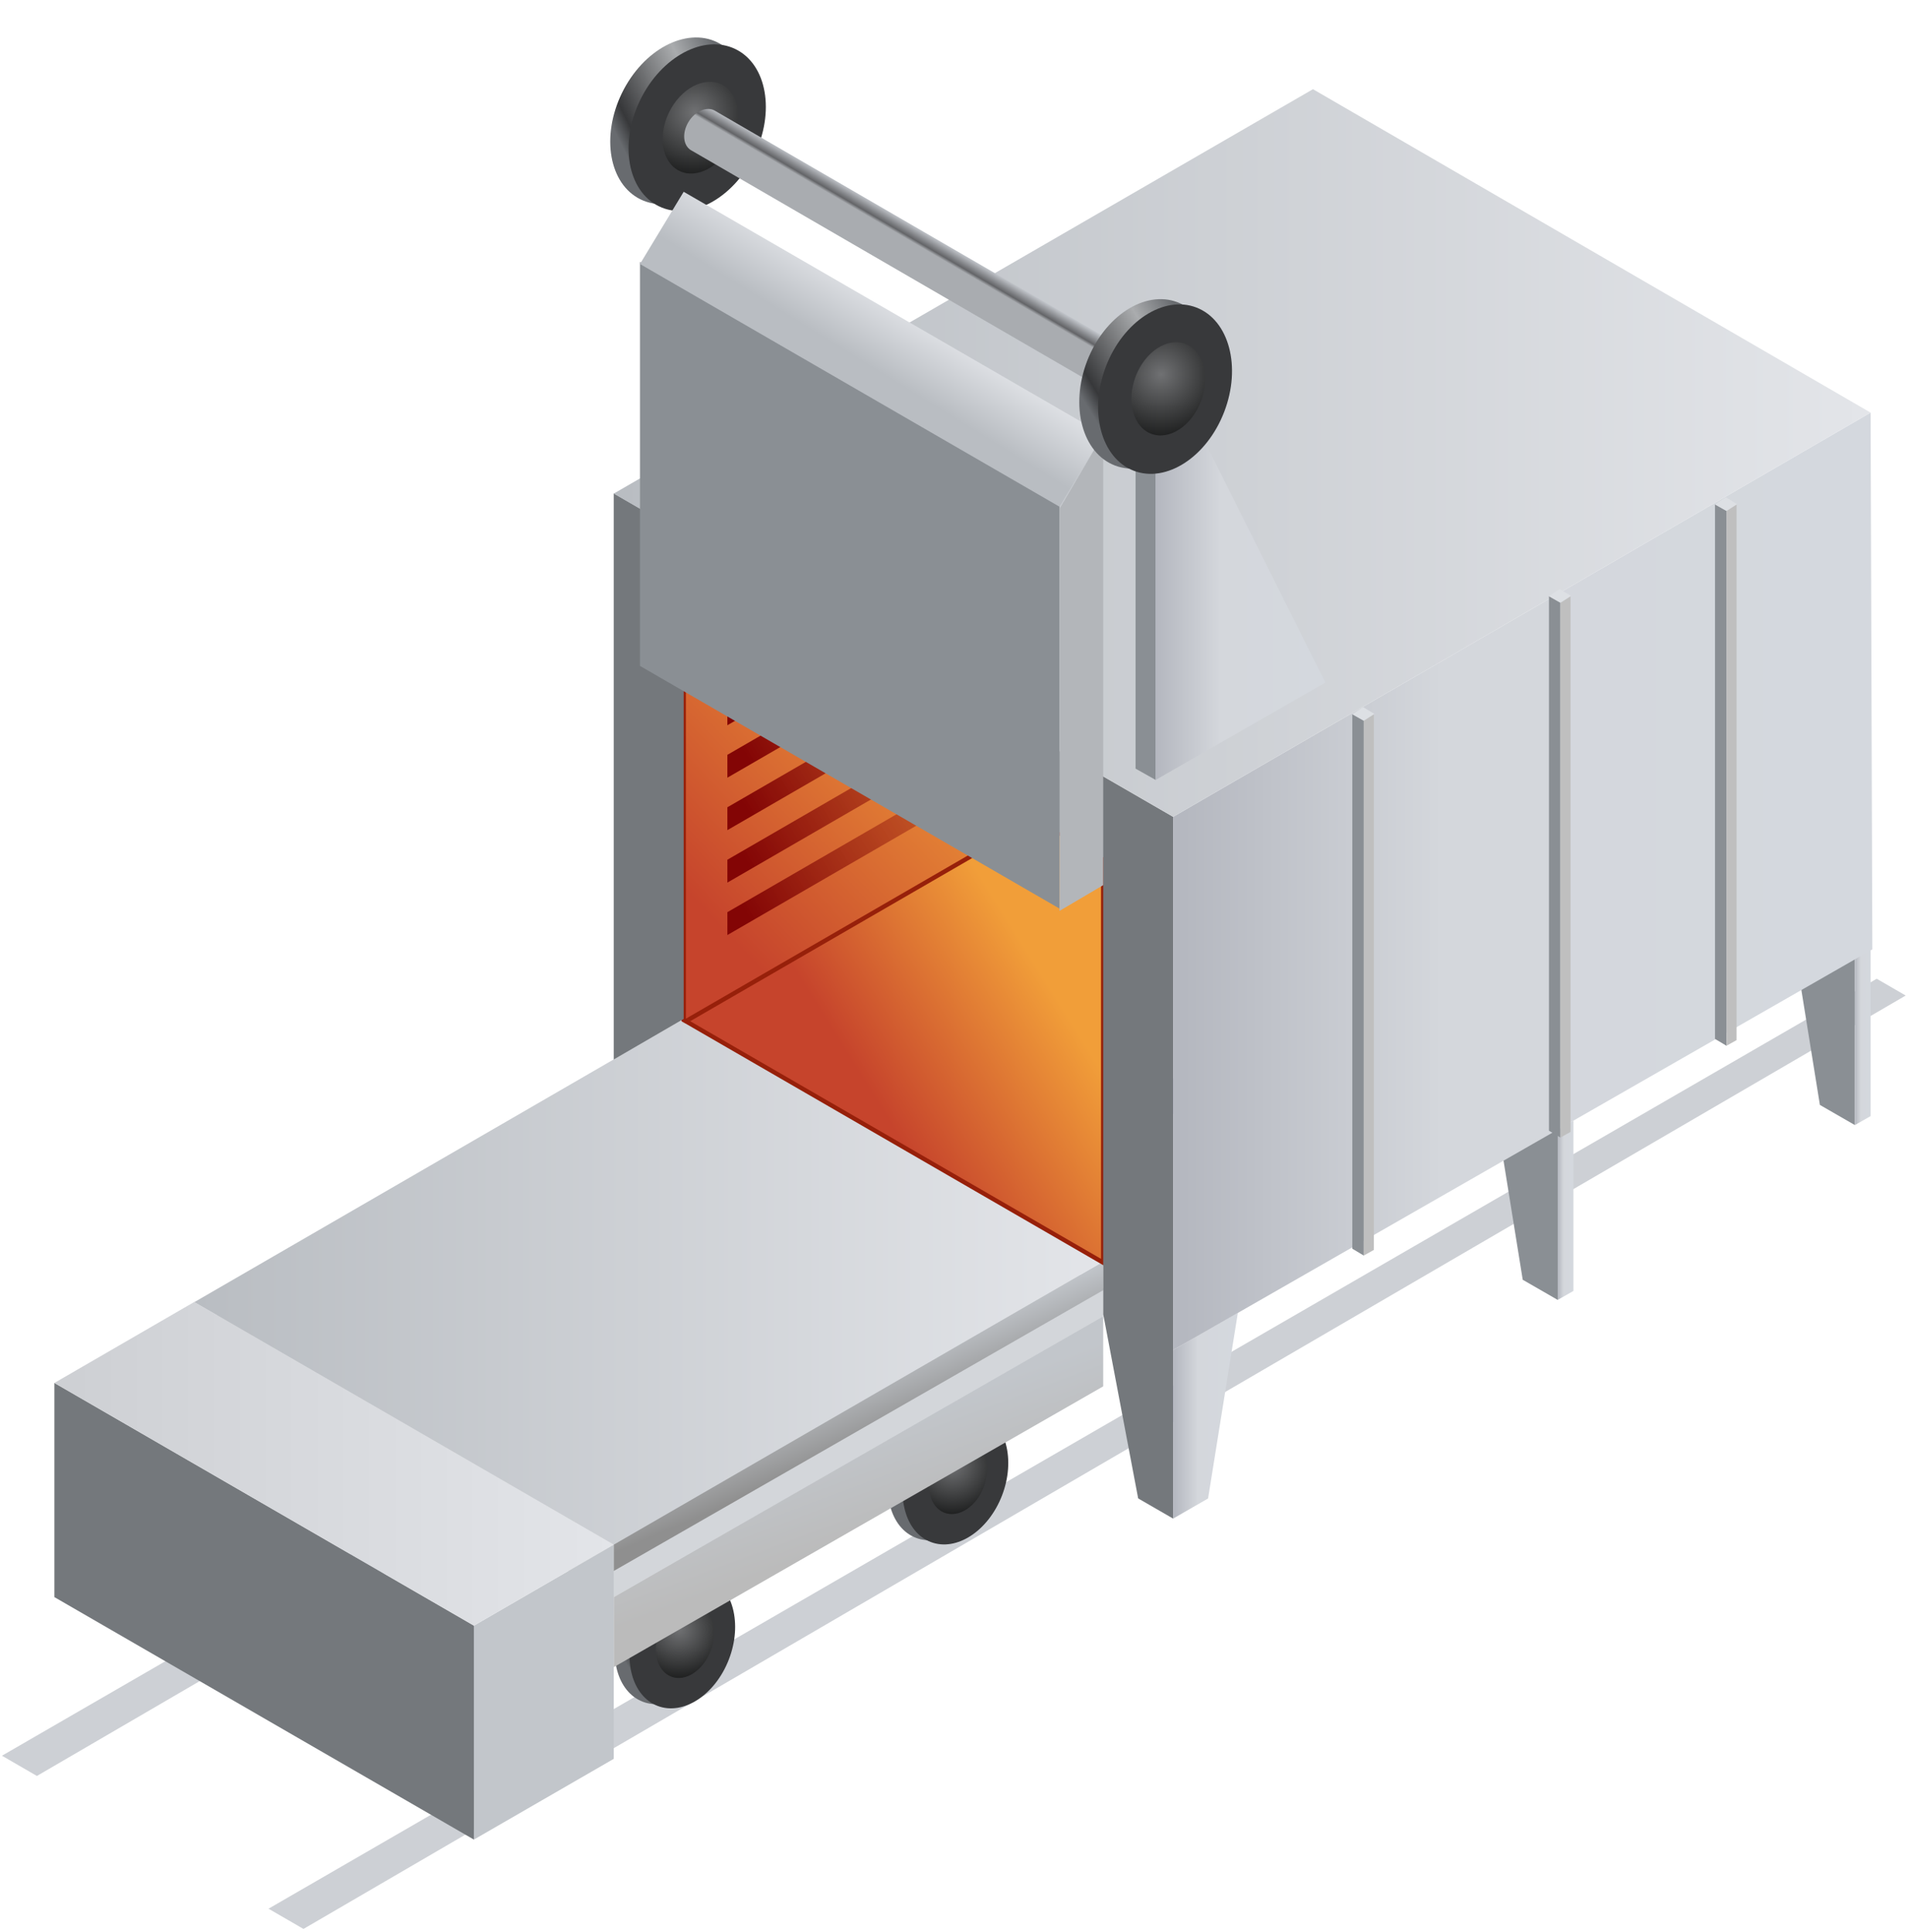 <?xml version="1.0" encoding="UTF-8"?>
<svg width="489px" height="495px" viewBox="0 0 489 495" version="1.1" xmlns="http://www.w3.org/2000/svg" xmlns:xlink="http://www.w3.org/1999/xlink">
    <title>台车炉</title>
    <defs>
        <linearGradient x1="83.012%" y1="28.787%" x2="12.671%" y2="67.804%" id="linearGradient-1">
            <stop stop-color="#686B6F" offset="0%"></stop>
            <stop stop-color="#37383A" offset="12.42%"></stop>
            <stop stop-color="#AAACAE" offset="70.031%"></stop>
            <stop stop-color="#686B6F" offset="100%"></stop>
        </linearGradient>
        <radialGradient cx="38.546%" cy="32.937%" fx="38.546%" fy="32.937%" r="98.331%" gradientTransform="translate(0.385,0.329),scale(0.724,1),rotate(35.321),scale(1,1.033),translate(-0.385,-0.329)" id="radialGradient-2">
            <stop stop-color="#707173" offset="0%"></stop>
            <stop stop-color="#161717" offset="100%"></stop>
        </radialGradient>
        <linearGradient x1="37.626%" y1="39.832%" x2="50%" y2="63.582%" id="linearGradient-3">
            <stop stop-color="#C2C6CB" offset="0%"></stop>
            <stop stop-color="#BBBBBB" offset="100%"></stop>
        </linearGradient>
        <linearGradient x1="37.626%" y1="42.194%" x2="50%" y2="60.427%" id="linearGradient-4">
            <stop stop-color="#C2C6CB" offset="0%"></stop>
            <stop stop-color="#8F8F8F" offset="100%"></stop>
        </linearGradient>
        <linearGradient x1="100%" y1="50%" x2="0%" y2="50%" id="linearGradient-5">
            <stop stop-color="#E3E5E9" offset="0%"></stop>
            <stop stop-color="#B9BDC2" offset="100%"></stop>
        </linearGradient>
        <linearGradient x1="100%" y1="50%" x2="3.297%" y2="50%" id="linearGradient-6">
            <stop stop-color="#E3E5E9" offset="0%"></stop>
            <stop stop-color="#CED0D4" offset="100%"></stop>
        </linearGradient>
        <linearGradient x1="80.199%" y1="50%" x2="50%" y2="79.122%" id="linearGradient-7">
            <stop stop-color="#F19E39" offset="0%"></stop>
            <stop stop-color="#C6442C" offset="100%"></stop>
        </linearGradient>
        <polygon id="path-8" points="0 103.517 107.52 165.704 107.52 62.132 0 0"></polygon>
        <linearGradient x1="54.744%" y1="56.593%" x2="20.459%" y2="98.32%" id="linearGradient-10">
            <stop stop-color="#F19E39" offset="0%"></stop>
            <stop stop-color="#C6442C" offset="100%"></stop>
        </linearGradient>
        <linearGradient x1="96.95%" y1="50%" x2="3.177%" y2="86.529%" id="linearGradient-11">
            <stop stop-color="#DD7533" stop-opacity="0.6" offset="0%"></stop>
            <stop stop-color="#830505" offset="100%"></stop>
        </linearGradient>
        <linearGradient x1="100%" y1="50%" x2="0%" y2="50%" id="linearGradient-12">
            <stop stop-color="#D4D8DE" offset="0%"></stop>
            <stop stop-color="#D4D7DC" offset="61.573%"></stop>
            <stop stop-color="#B4B7BF" offset="100%"></stop>
        </linearGradient>
        <linearGradient x1="100%" y1="50%" x2="0%" y2="50%" id="linearGradient-13">
            <stop stop-color="#D4D8DE" offset="0%"></stop>
            <stop stop-color="#D4D7DC" offset="61.573%"></stop>
            <stop stop-color="#B4B7BF" offset="100%"></stop>
        </linearGradient>
        <linearGradient x1="100%" y1="50%" x2="0%" y2="50%" id="linearGradient-14">
            <stop stop-color="#D4D8DE" offset="0%"></stop>
            <stop stop-color="#D4D7DC" offset="61.573%"></stop>
            <stop stop-color="#B4B7BF" offset="100%"></stop>
        </linearGradient>
        <linearGradient x1="100%" y1="50%" x2="0%" y2="50%" id="linearGradient-15">
            <stop stop-color="#D4D8DE" offset="0%"></stop>
            <stop stop-color="#D4D7DC" offset="61.573%"></stop>
            <stop stop-color="#B4B7BF" offset="100%"></stop>
        </linearGradient>
        <linearGradient x1="100%" y1="50%" x2="0%" y2="50%" id="linearGradient-16">
            <stop stop-color="#E3E5E9" offset="0%"></stop>
            <stop stop-color="#B9BDC2" offset="100%"></stop>
        </linearGradient>
        <linearGradient x1="83.012%" y1="28.612%" x2="12.671%" y2="67.95%" id="linearGradient-17">
            <stop stop-color="#686B6F" offset="0%"></stop>
            <stop stop-color="#37383A" offset="12.42%"></stop>
            <stop stop-color="#AAACAE" offset="70.031%"></stop>
            <stop stop-color="#686B6F" offset="100%"></stop>
        </linearGradient>
        <radialGradient cx="38.546%" cy="32.937%" fx="38.546%" fy="32.937%" r="98.064%" gradientTransform="translate(0.385,0.329),scale(0.727,1),rotate(35.432),scale(1,1.033),translate(-0.385,-0.329)" id="radialGradient-18">
            <stop stop-color="#707173" offset="0%"></stop>
            <stop stop-color="#161717" offset="100%"></stop>
        </radialGradient>
        <linearGradient x1="67.156%" y1="43.865%" x2="53.514%" y2="58.866%" id="linearGradient-19">
            <stop stop-color="#E3E5E9" offset="0%"></stop>
            <stop stop-color="#B9BDC2" offset="100%"></stop>
        </linearGradient>
        <linearGradient x1="32.746%" y1="52.031%" x2="37.947%" y2="57.685%" id="linearGradient-20">
            <stop stop-color="#B8BAC0" offset="0%"></stop>
            <stop stop-color="#D4D8DE" offset="30.201%"></stop>
            <stop stop-color="#636467" offset="87.273%"></stop>
            <stop stop-color="#A9ACB0" offset="100%"></stop>
        </linearGradient>
        <linearGradient x1="100%" y1="50%" x2="0%" y2="50%" id="linearGradient-21">
            <stop stop-color="#D4D8DE" offset="0%"></stop>
            <stop stop-color="#D4D7DC" offset="61.573%"></stop>
            <stop stop-color="#B4B7BF" offset="100%"></stop>
        </linearGradient>
    </defs>
    <g id="-" stroke="none" stroke-width="1" fill="none" fill-rule="evenodd">
        <g id="画板" transform="translate(-1454, -2228)">
            <g id="台车炉" transform="translate(1454.5, 2228)">
                <polygon id="路径-98" fill="#CDD0D5" points="68.32 489.094 480.48 250.8 487.912 255.099 77.28 494.278"></polygon>
                <polygon id="路径-98" fill="#CDD0D5" points="0 449.894 412.16 211.6 419.592 215.899 8.96 455.078"></polygon>
                <g id="轮子-1" transform="translate(172.484, 420.065) scale(-1, 1) rotate(11) translate(-172.484, -420.065) translate(150.484, 397.065)">
                    <ellipse id="椭圆形" fill="url(#linearGradient-1)" transform="translate(23.76, 22.096) rotate(58) translate(-23.76, -22.096) " cx="23.76" cy="22.096" rx="17.719" ry="12.794"></ellipse>
                    <ellipse id="椭圆形" fill="#38393B" transform="translate(20.24, 23.872) rotate(58) translate(-20.24, -23.872) " cx="20.24" cy="23.872" rx="17.719" ry="12.794"></ellipse>
                    <ellipse id="椭圆形" fill="url(#radialGradient-2)" transform="translate(19.586, 23.941) rotate(58) translate(-19.586, -23.941) " cx="19.586" cy="23.941" rx="9.746" ry="7.059"></ellipse>
                </g>
                <g id="轮子-1" transform="translate(242.484, 378.065) scale(-1, 1) rotate(11) translate(-242.484, -378.065) translate(220.484, 355.065)">
                    <ellipse id="椭圆形" fill="url(#linearGradient-1)" transform="translate(23.76, 22.096) rotate(58) translate(-23.76, -22.096) " cx="23.76" cy="22.096" rx="17.719" ry="12.794"></ellipse>
                    <ellipse id="椭圆形" fill="#38393B" transform="translate(20.24, 23.872) rotate(58) translate(-20.24, -23.872) " cx="20.24" cy="23.872" rx="17.719" ry="12.794"></ellipse>
                    <ellipse id="椭圆形" fill="url(#radialGradient-2)" transform="translate(19.586, 23.941) rotate(58) translate(-19.586, -23.941) " cx="19.586" cy="23.941" rx="9.746" ry="7.059"></ellipse>
                </g>
                <g id="3层" transform="translate(49.28, 274.531)">
                    <polygon id="路径-81" fill="url(#linearGradient-3)" points="107.52 134.189 232.96 62.188 232.96 80.715 107.52 152.661"></polygon>
                    <polygon id="路径-82" fill="#D8D8D8" points="107.52 134.722 0 72.589 125.44 0 232.96 62.188"></polygon>
                </g>
                <g id="2曾" transform="translate(49.28, 267.811)">
                    <polygon id="路径-81" fill="#D3D6DA" points="107.52 134.189 232.96 62.188 232.96 69.515 107.52 141.461"></polygon>
                    <polygon id="路径-82" fill="#D8D8D8" points="107.52 134.722 0 72.589 125.44 0 232.96 62.188"></polygon>
                </g>
                <g id="1层" transform="translate(49.28, 261.091)">
                    <polygon id="路径-81" fill="url(#linearGradient-4)" points="107.52 134.189 232.96 62.188 232.96 69.515 107.52 141.461"></polygon>
                    <polygon id="路径-82" fill="url(#linearGradient-5)" points="107.52 134.722 0 72.589 125.44 0 232.96 62.188"></polygon>
                </g>
                <g id="0层" transform="translate(13.44, 333.624)">
                    <polygon id="路径-80" fill="#74787C" points="0 20.748 107.52 82.936 107.52 137.76 0 75.628"></polygon>
                    <polygon id="路径-81" fill="#C2C6CB" points="107.52 82.936 143.36 62.188 143.36 117.068 107.52 137.76"></polygon>
                    <polygon id="路径-82" fill="url(#linearGradient-6)" points="107.52 82.936 0 20.748 35.84 0 143.36 62.188"></polygon>
                </g>
                <g id="路径-81" transform="translate(174.72, 157.84)">
                    <mask id="mask-9" fill="white">
                        <use xlink:href="#path-8"></use>
                    </mask>
                    <use id="蒙版" stroke="#97200A" stroke-width="1.12" fill="url(#linearGradient-7)" xlink:href="#path-8"></use>
                    <polygon stroke="#97200A" stroke-width="1.12" fill="url(#linearGradient-10)" mask="url(#mask-9)" points="0 0.532 143.36 -82.348 143.36 21.224 0 104.16"></polygon>
                    <polygon id="路径-95" fill="url(#linearGradient-11)" mask="url(#mask-9)" points="11.2 22.141 107.52 -33.6 107.52 -27.741 11.2 28"></polygon>
                    <polygon id="路径-95" fill="url(#linearGradient-11)" mask="url(#mask-9)" points="11.2 35.581 107.52 -20.16 107.52 -14.301 11.2 41.44"></polygon>
                    <polygon id="路径-95" fill="url(#linearGradient-11)" mask="url(#mask-9)" points="11.2 49.021 107.52 -6.72 107.52 -0.861 11.2 54.88"></polygon>
                    <polygon id="路径-95" fill="url(#linearGradient-11)" mask="url(#mask-9)" points="11.2 62.461 107.52 6.72 107.52 12.579 11.2 68.32"></polygon>
                    <polygon id="路径-95" fill="url(#linearGradient-11)" mask="url(#mask-9)" points="11.2 75.901 107.52 20.16 107.52 26.019 11.2 81.76"></polygon>
                </g>
                <polygon id="路径-85" fill="#74787C" points="282.24 336.718 291.2 383.962 300.16 389.133 300.16 209.304 156.8 126.424 156.8 271.492 174.72 261.091 174.72 157.574 282.24 219.706"></polygon>
                <g id="编组-28" transform="translate(382.142, 280.383)">
                    <polygon id="路径-86" fill="#8A8F94" transform="translate(8.289, 26.502) scale(-1, 1) translate(-8.289, -26.502) " points="1.13686838e-13 52.709 8.96 47.549 16.578 0.295 1.13686838e-13 9.504"></polygon>
                    <polygon id="路径-88" fill="url(#linearGradient-12)" points="16.578 52.709 20.609 50.415 20.609 6.773 16.578 9.099"></polygon>
                </g>
                <g id="编组-28" transform="translate(458.302, 235.583)">
                    <polygon id="路径-86" fill="#8A8F94" transform="translate(8.289, 26.502) scale(-1, 1) translate(-8.289, -26.502) " points="1.13686838e-13 52.709 8.96 47.549 16.578 0.295 1.13686838e-13 9.504"></polygon>
                    <polygon id="路径-88" fill="url(#linearGradient-13)" points="16.578 52.709 20.609 50.415 20.609 7.179 16.578 9.504"></polygon>
                </g>
                <polygon id="路径-86" fill="url(#linearGradient-14)" points="300.16 389.133 309.12 383.973 316.745 336.398 300.16 345.928"></polygon>
                <polygon id="路径-87" fill="url(#linearGradient-15)" points="300.16 345.928 479.36 243.272 478.911 105.732 300.16 209.304"></polygon>
                <polygon id="路径-89" fill="url(#linearGradient-16)" points="300.16 209.304 156.8 126.48 336 22.852 478.911 105.732"></polygon>
                <g id="轮子-1" transform="translate(175.842, 31.86) scale(-1, 1) rotate(6) translate(-175.842, -31.86) translate(147.842, 2.86)">
                    <ellipse id="椭圆形" fill="url(#linearGradient-17)" transform="translate(30.24, 27.86) rotate(58) translate(-30.24, -27.86) " cx="30.24" cy="27.86" rx="22.4" ry="16.24"></ellipse>
                    <ellipse id="椭圆形" fill="#38393B" transform="translate(25.76, 30.1) rotate(58) translate(-25.76, -30.1) " cx="25.76" cy="30.1" rx="22.4" ry="16.24"></ellipse>
                    <ellipse id="椭圆形" fill="url(#radialGradient-18)" transform="translate(24.928, 30.186) rotate(58) translate(-24.928, -30.186) " cx="24.928" cy="30.186" rx="12.32" ry="8.96"></ellipse>
                </g>
                <g id="编组-29" transform="translate(163.52, 49.144)">
                    <polygon id="路径-84" fill="#8A8F94" points="0 121.492 107.52 183.68 107.52 80.108 0 17.976"></polygon>
                    <polygon id="路径-90" fill="url(#linearGradient-19)" points="0 18.508 11.2 -6.05824667e-14 118.72 62.188 107.52 80.696"></polygon>
                    <polygon id="路径-91" fill="#B3B6BA" points="107.52 81.228 107.52 184.268 118.72 177.671 118.72 62.188"></polygon>
                </g>
                <g id="编组-30" transform="translate(346.08, 181.19)">
                    <polygon id="路径-92" fill="#8A8F94" points="5.81934499e-14 1.822 5.81934499e-14 138.786 2.935 140.542 2.935 3.487"></polygon>
                    <polygon id="路径-93" fill="#BFBFBF" points="2.935 140.542 5.527 139.093 5.527 1.822 2.935 3.487"></polygon>
                    <polygon id="路径-94" fill="#DDE0E4" points="-9.00257644e-14 1.822 2.935 3.487 5.656 1.743 2.763 3.87094247e-16"></polygon>
                </g>
                <g id="编组-30" transform="translate(396.48, 150.95)">
                    <polygon id="路径-92" fill="#8A8F94" points="5.81934499e-14 1.822 5.81934499e-14 138.786 2.935 140.542 2.935 3.487"></polygon>
                    <polygon id="路径-93" fill="#BFBFBF" points="2.935 140.542 5.527 139.093 5.527 1.822 2.935 3.487"></polygon>
                    <polygon id="路径-94" fill="#DDE0E4" points="-9.00257644e-14 1.822 2.935 3.487 5.656 1.743 2.763 3.87094247e-16"></polygon>
                </g>
                <g id="编组-30" transform="translate(439.04, 127.43)">
                    <polygon id="路径-92" fill="#8A8F94" points="5.81934499e-14 1.822 5.81934499e-14 138.786 2.935 140.542 2.935 3.487"></polygon>
                    <polygon id="路径-93" fill="#BFBFBF" points="2.935 140.542 5.527 139.093 5.527 1.822 2.935 3.487"></polygon>
                    <polygon id="路径-94" fill="#DDE0E4" points="-9.00257644e-14 1.822 2.935 3.487 5.656 1.743 2.763 3.87094247e-16"></polygon>
                </g>
                <g id="编组-21" transform="translate(232.08, 64.42) scale(-1, 1) translate(-232.08, -64.42) translate(174.08, 27.92)">
                    <path d="M107.458,0.396 C109.47,-0.695 112.387,0.538 114.069,3.231 C115.8,6.001 115.57,9.266 113.556,10.525 C113.494,10.563 113.432,10.599 113.369,10.633 L10.752,70.143 L3.914,60.44 L107.288,0.495 Z" id="形状结合" fill="url(#linearGradient-20)"></path>
                    <ellipse id="椭圆形" stroke="#979797" stroke-width="1.12" fill="#D8D8D8" transform="translate(6.989, 65.496) rotate(58) translate(-6.989, -65.496) " cx="6.989" cy="65.496" rx="5.914" ry="4.301"></ellipse>
                </g>
                <g id="编组-26" transform="translate(290.53, 109.379)">
                    <polygon id="路径-96" fill="#8A8F94" points="0 5.922 0 87.576 5.15 90.477 5.15 8.182"></polygon>
                    <polygon id="路径-97" fill="url(#linearGradient-21)" points="5.15 90.477 48.65 65.527 15.852 0 5.15 8.182"></polygon>
                </g>
                <g id="轮子-1" transform="translate(295.684, 99.06) scale(-1, 1) rotate(11) translate(-295.684, -99.06) translate(267.684, 70.06)">
                    <ellipse id="椭圆形" fill="url(#linearGradient-17)" transform="translate(30.24, 27.86) rotate(58) translate(-30.24, -27.86) " cx="30.24" cy="27.86" rx="22.4" ry="16.24"></ellipse>
                    <ellipse id="椭圆形" fill="#38393B" transform="translate(25.76, 30.1) rotate(58) translate(-25.76, -30.1) " cx="25.76" cy="30.1" rx="22.4" ry="16.24"></ellipse>
                    <ellipse id="椭圆形" fill="url(#radialGradient-18)" transform="translate(24.928, 30.186) rotate(58) translate(-24.928, -30.186) " cx="24.928" cy="30.186" rx="12.32" ry="8.96"></ellipse>
                </g>
            </g>
        </g>
    </g>
</svg>